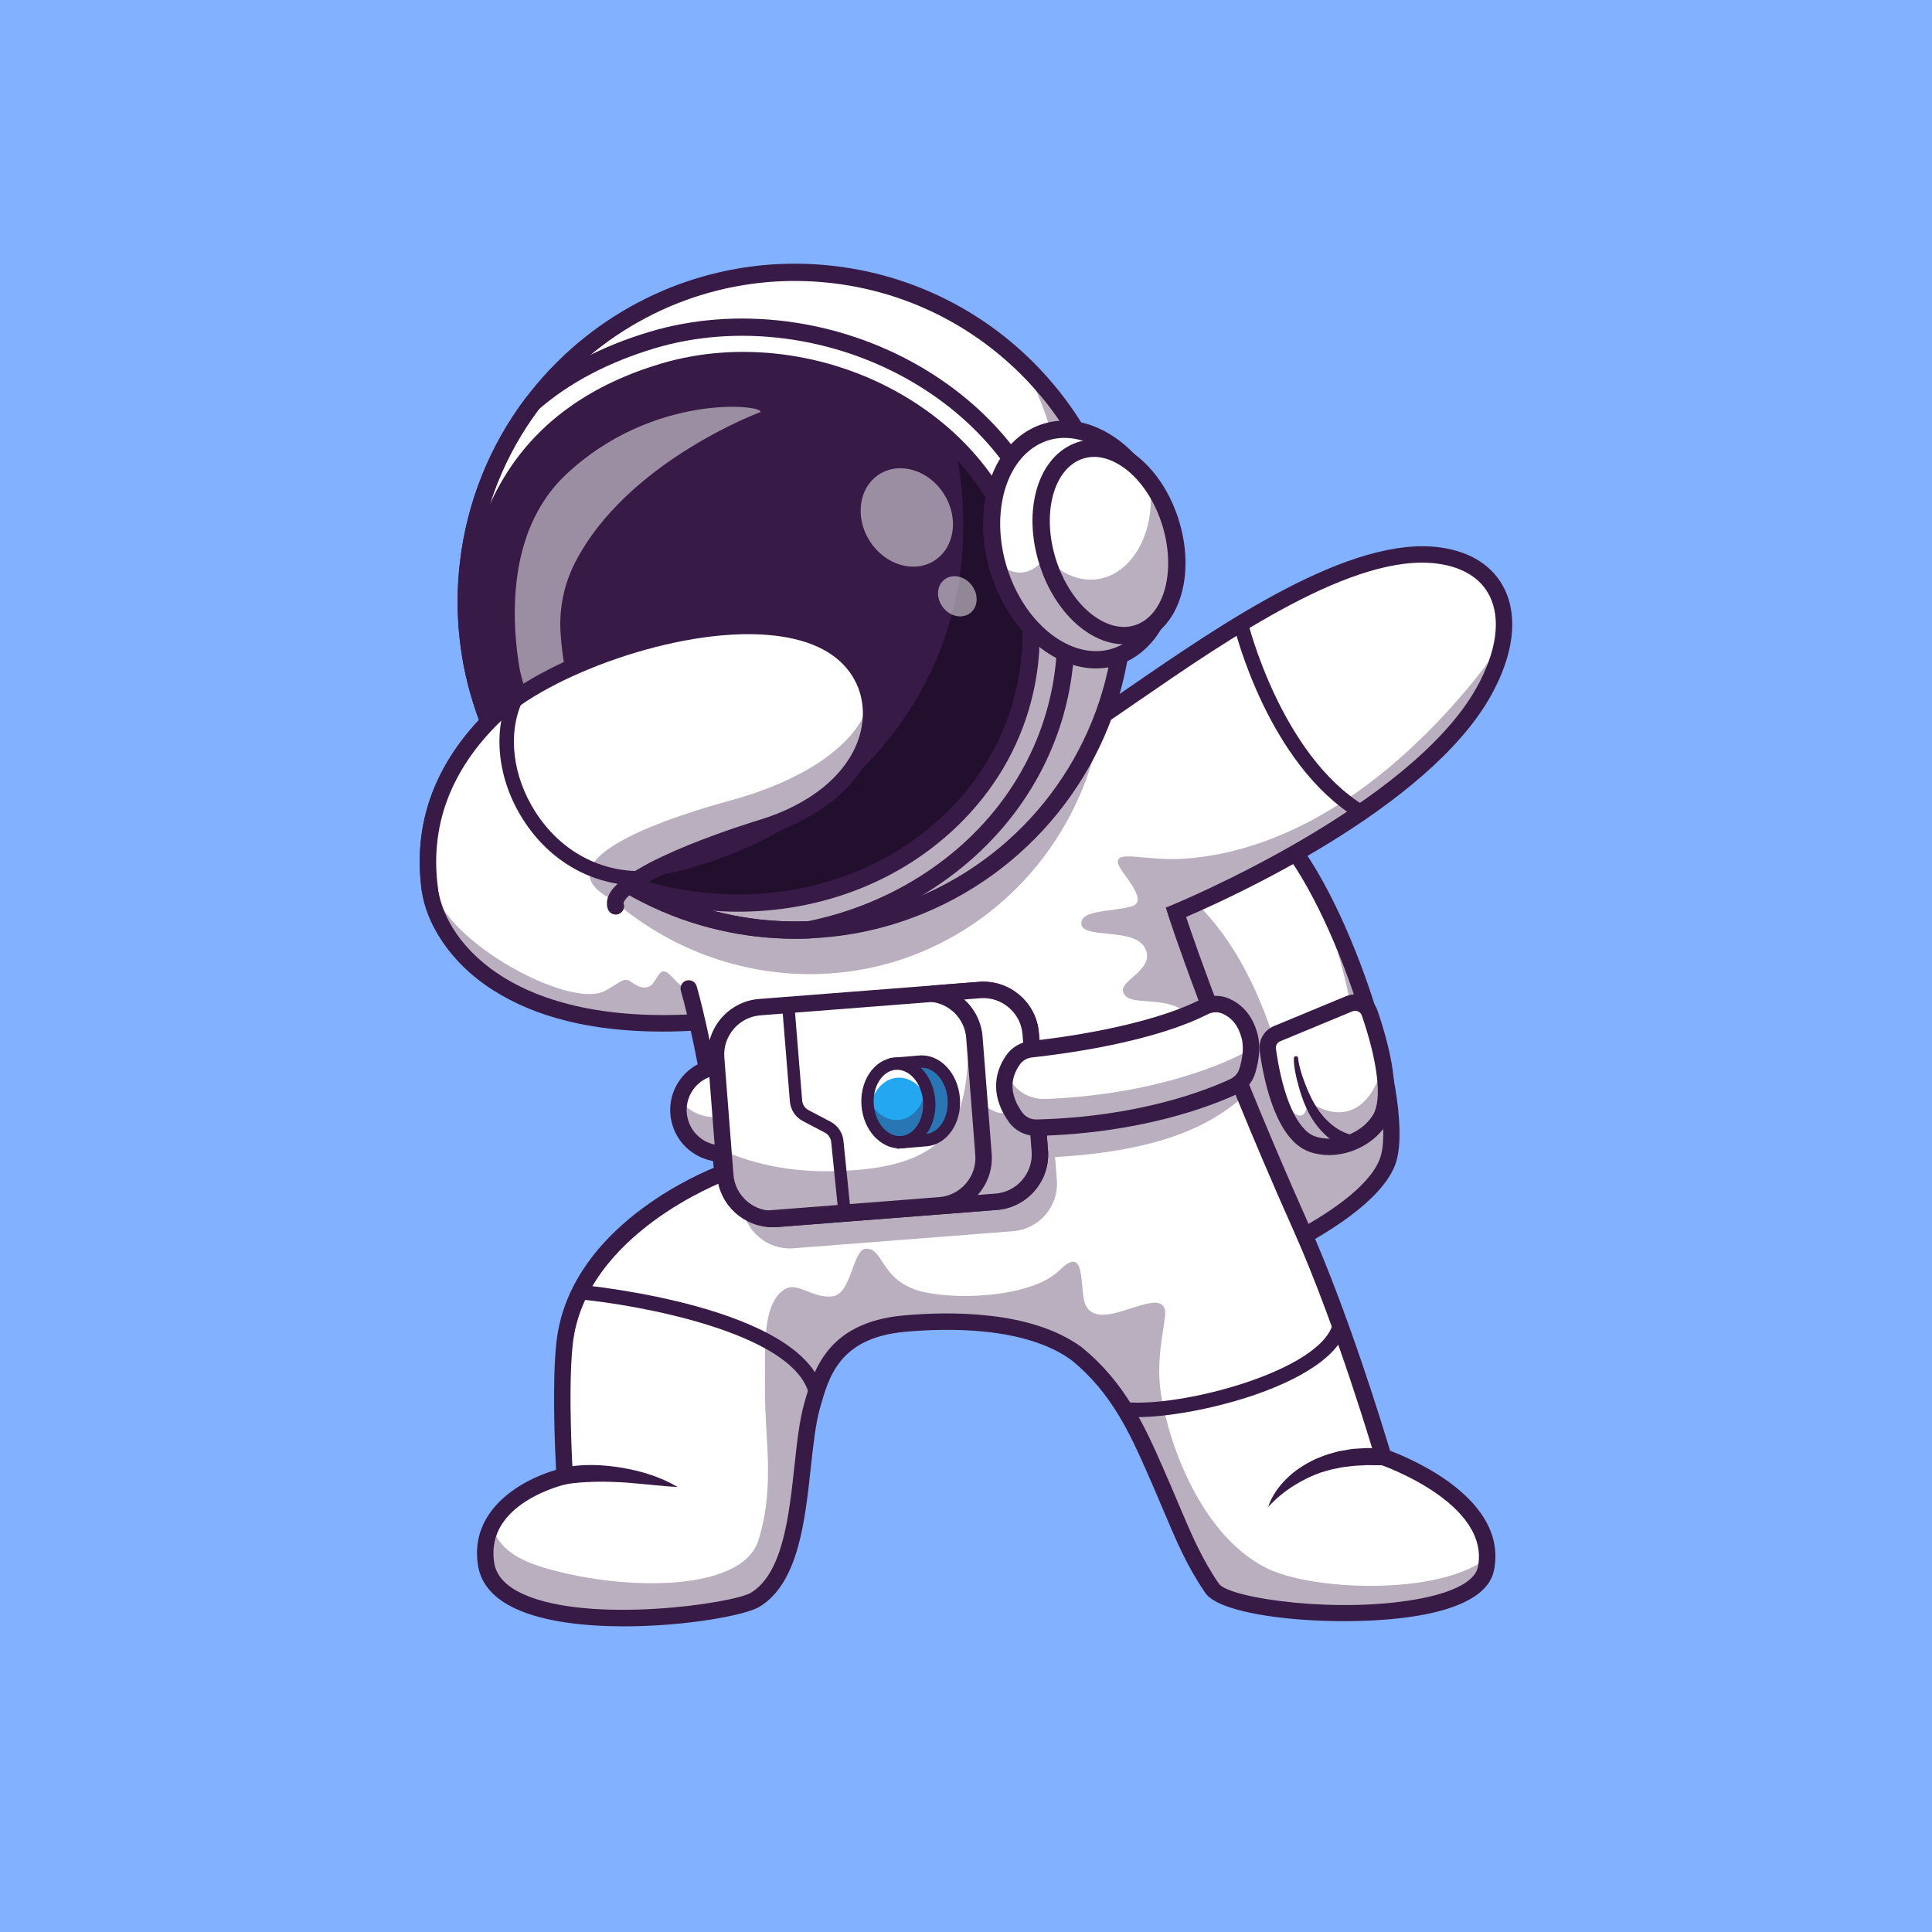 <?xml version="1.0" encoding="utf-8"?>
<!-- Generator: Adobe Illustrator 27.5.0, SVG Export Plug-In . SVG Version: 6.00 Build 0)  -->
<svg version="1.1" id="Layer_1" xmlns="http://www.w3.org/2000/svg" xmlns:xlink="http://www.w3.org/1999/xlink" x="0px" y="0px"
	 viewBox="0 0 4000 4000" style="enable-background:new 0 0 4000 4000;" xml:space="preserve">
<g>
	<g>
		<rect style="fill:#81B1FF;" width="4000" height="4000"/>
	</g>
	<g>
		<g>
			<g>
				<path style="fill:#FFFFFF;" d="M2181.634,1745.293l25.182,90.194l12.806,45.947l221.079,792.282
					c0,0,53.167-18.139,122.502-48.195c13.563-5.881,27.752-12.206,42.274-18.949c108.259-50.167,235.409-123.024,266.369-199.012
					c46.266-113.622-91.368-538.097-219.871-679.908c-58.882-65.022-231.025-40.827-349.885-14.195
					c-13.29,2.949-25.922,5.963-37.632,8.894C2215.047,1734.621,2181.634,1745.293,2181.634,1745.293z"/>
			</g>
			<g style="opacity:0.35;">
				<path style="fill:#371A45;" d="M2206.815,1835.487l12.806,45.947l175.54,629.082l45.539,163.2c0,0,1.112-0.383,3.214-1.12
					c0.592-0.221,1.306-0.469,2.061-0.728c0.592-0.221,1.266-0.46,1.939-0.7c0.52-0.162,1.031-0.364,1.551-0.525
					c0.194-0.087,0.438-0.143,0.633-0.23c0.949-0.345,2.021-0.718,3.123-1.141c0.244-0.056,0.479-0.152,0.755-0.258
					c0.908-0.336,1.857-0.681,2.888-1.045c1.387-0.488,2.807-1.027,4.307-1.583c1.062-0.414,2.215-0.806,3.358-1.238
					c1.184-0.442,2.368-0.884,3.593-1.335c1.541-0.566,3.155-1.192,4.818-1.786c3.349-1.279,6.901-2.604,10.638-4.057
					c3.317-1.229,6.779-2.576,10.394-4.001c4.166-1.637,8.536-3.32,13.05-5.122c16.688-6.638,35.719-14.454,56.181-23.325
					c3.976-1.722,8.024-3.503,12.112-5.293c2.842-1.249,5.755-2.557,8.669-3.865c7.034-3.148,14.252-6.424,21.493-9.792
					c108.3-50.177,235.409-123.024,266.329-199.003c38.127-93.559-48.428-397.905-151.985-581.649
					c66.751,168.121,108.852,358.277,80.11,428.79c-14.205,34.866-139.845-29.156-156.599-84.613
					c-43.208-143.025-126.773-317.753-293.499-382.585C2345.502,1785.829,2272.469,1821.007,2206.815,1835.487z"/>
			</g>
			<g>
				<path style="fill:#371A45;" d="M2429.141,2695.64l-268.281-961.546l15.605-4.988c3.896-1.247,96.694-30.725,202.649-48.008
					c146.646-23.931,242.688-12.112,285.479,35.11c134.08,147.964,271.633,578.367,223.005,697.781
					c-58.557,143.779-425.818,270.513-441.423,275.835L2429.141,2695.64z M2202.469,1756.658l249.69,894.915
					c72.922-26.665,357.783-137.085,403.938-250.415c19.641-48.228,2.048-172.954-44.817-317.749
					c-48.04-148.416-113.904-280.366-171.892-344.358C2572.31,1665.025,2314.891,1722.84,2202.469,1756.658z"/>
			</g>
			<g>
				<path style="fill:#FFFFFF;" d="M2793.513,2078.148l-149.409,61.936c-13.338,5.529-21.285,19.339-19.283,33.638
					c7.329,52.365,30.534,172.43,91.132,194.653c50.296,18.445,113.861-6.59,141.245-51.217
					c30.632-49.92-2.421-164.289-21.525-220.005C2829.733,2079.831,2810.429,2071.136,2793.513,2078.148z"/>
			</g>
			<g style="opacity:0.35;">
				<path style="fill:#371A45;" d="M2624.836,2173.736c7.298,52.355,30.527,172.42,91.125,194.624
					c50.308,18.457,113.854-6.576,141.256-51.219c18.815-30.712,13.563-85.798,2.284-136.603
					c1.189,26.847-3.076,50.37-12.242,67.901c-52.516,100.44-139.275,30.964-139.275,30.964s-2.933,24.771-10.505,28.613
					c-31.662,16.061-59.124-90.568-72.054-146.072C2624.496,2165.696,2624.252,2169.678,2624.836,2173.736z"/>
			</g>
			<g>
				<path style="fill:#371A45;" d="M2751.558,2391.47c-14.211,0.005-28.262-2.29-41.46-7.129
					c-66.926-24.541-92.71-141.016-102.122-208.262c-3.071-21.948,9.109-43.208,29.619-51.709l149.407-61.934l-0.005,0.005
					c12.385-5.142,26.489-4.927,38.708,0.581c12.209,5.508,21.707,15.938,26.052,28.613c26.785,78.11,51.985,182.183,19.934,234.419
					C2846.79,2366.632,2798.338,2391.47,2751.558,2391.47z M2805.687,2092.72c-1.909,0-3.823,0.376-5.657,1.138l-0.005,0.005
					l-149.409,61.934c-6.196,2.563-9.878,8.97-8.953,15.566c14.009,100.098,43.97,167.778,80.144,181.045
					c41.504,15.22,96.87-4.995,120.896-44.146c19.031-31.016,10.391-107.871-23.118-205.591c-1.333-3.887-4.126-6.958-7.861-8.643
					C2809.786,2093.155,2807.738,2092.72,2805.687,2092.72z M2793.514,2078.15h0.049H2793.514z"/>
			</g>
			<g>
				<path style="fill:#371A45;" d="M2796.875,2379.754c-3.91-0.794-6.052-1.551-8.812-2.473c-2.571-0.915-5.09-1.885-7.485-2.986
					c-4.858-2.13-9.463-4.569-13.86-7.273c-8.751-5.439-16.963-11.555-24.098-18.644c-14.572-13.885-26.002-30.265-34.678-47.566
					c-4.16-8.738-8.162-17.493-11.212-26.555c-3.475-8.973-5.892-17.876-8.533-26.937c-2.524-9.044-4.736-18.198-6.484-27.484
					c-0.841-4.656-1.627-9.32-2.173-14.059c-0.527-4.834-0.98-9.302-0.792-14.751c0.087-2.473,2.161-4.409,4.634-4.323
					c2.317,0.08,4.163,1.906,4.315,4.17l0.032,0.486c0.243,3.781,1.058,8.486,1.976,12.753c0.93,4.368,2.098,8.723,3.314,13.058
					c2.502,8.667,5.457,17.242,8.716,25.714c3.331,8.381,6.614,17.063,10.609,24.969c3.628,8.157,8.086,15.815,12.581,23.363
					c9.314,14.888,20.767,28.157,34.02,38.538c6.495,5.363,13.691,9.631,20.967,13.259c3.651,1.795,7.399,3.329,11.13,4.546
					c1.871,0.66,3.723,1.159,5.555,1.621c1.652,0.412,3.975,0.845,4.604,0.862c8.339,0.222,14.919,7.161,14.697,15.5
					s-7.162,14.918-15.5,14.696c-0.861-0.023-1.704-0.117-2.522-0.278L2796.875,2379.754z"/>
			</g>
			<g>
				<path style="fill:#371A45;" d="M2412.87,1784.096c18.058-8.818,36.133-17.059,54.44-25.106
					c18.292-8.015,36.736-15.741,55.452-22.953c18.717-7.215,37.595-14.144,57.008-20.101c19.429-5.946,39.126-11.396,60.194-14.622
					c9.291-1.423,17.976,4.956,19.399,14.247c1.422,9.291-4.956,17.976-14.247,19.399c-0.383,0.059-0.764,0.104-1.144,0.136
					l-0.17,0.013c-18.334,1.501-37.311,5.275-56.13,9.656c-18.87,4.381-37.686,9.837-56.422,15.607
					c-18.748,5.768-37.389,12.098-55.935,18.737c-18.514,6.649-37.068,13.606-55.212,20.959l-0.09,0.037
					c-4.489,1.819-9.602-0.345-11.421-4.834C2406.852,1790.98,2408.779,1786.106,2412.87,1784.096z"/>
			</g>
		</g>
		<g>
			<path style="fill:#FFFFFF;" d="M1556.325,1837.258c18.804,42.338,45.766,84.304,54.334,106.633l-44.174,77.849l-50.064,88.181
				c-25.216,2.912-49.422,5.085-72.746,6.482c-416.978,25.769-539.552-175.647-553.259-271.975
				c-27.13-190.704,81.57-311.698,131.807-360.932c7.632-7.465,16.242-14.987,25.745-22.479
				c165.838-130.655,599.893-252.936,725.393-78.818c70.709,98.022,21.911,265.913-197.785,332.194
				C1521.763,1730.598,1532.69,1784.189,1556.325,1837.258z"/>
		</g>
		<g style="opacity:0.35;">
			<path style="fill:#371A45;" d="M1585.29,1894.418c11.045,20.125,20.819,37.589,25.369,49.473l-94.238,166.031
				c-475.664,55.097-611.541-163.776-626.005-265.493c-4.536-31.784-5.259-61.623-3.148-89.463
				c0.55,5.775,10.773,81.525,12.184,87.358c26.505,109.54,278.894,246.385,351.603,209.743
				c17.882-9.012,31.489-19.798,39.759-22.613c15.071-5.13,22.726,16.402,46.121,14.935c21.411-1.343,23.585-37.441,40.087-32.833
				c13.26,3.702,29.548,35.987,48.986,34.897L1585.29,1894.418z"/>
		</g>
		<g>
			<path style="fill:#371A45;" d="M1371.414,2135.777c-143.274,0-260.635-28.584-350.081-85.449
				c-96.316-61.226-139.487-145.271-147.773-203.506c-19.99-140.527,26.021-266.855,136.758-375.471
				c104.263-102.266,381.904-207.791,583.611-190.571c90.007,7.683,155.024,38.457,193.242,91.465
				c34.468,47.803,42.703,109.268,22.595,168.633c-28.923,85.388-112.498,154.561-229.294,189.783
				c-125.342,37.803-271.44,100.674-288.909,136.328c-0.813,1.663-1.033,2.815-0.891,3.184c3.369,8.769-1.006,18.606-9.773,21.975
				c-8.765,3.376-18.603-1.003-21.975-9.773c-2.561-6.665-4.277-17.341,2.095-30.349c34.407-70.237,298.411-150.544,309.634-153.928
				c106.135-32.009,181.548-93.291,206.897-168.13c16.538-48.821,9.988-99.058-17.966-137.83
				c-32.158-44.599-88.867-70.664-168.55-77.468c-189.722-16.213-459.827,85.75-556.897,180.964
				c-102.59,100.625-145.286,217.17-126.899,346.399c15.554,109.333,162.488,302.505,607.241,250.986
				c9.282-1.108,17.769,5.605,18.85,14.937c1.079,9.331-5.608,17.773-14.939,18.853
				C1466.736,2132.789,1417.72,2135.777,1371.414,2135.777z"/>
		</g>
		<g>
			<path style="fill:#FFFFFF;" d="M3109.984,1332.201c-5.812,30.741-18.177,64.084-37.536,98.973
				c-141.482,255.15-637.875,457.666-637.875,457.666s28.179,88.424,89.189,245.69c1.413,3.679,2.869,7.358,4.326,11.121
				c18.846,48.291,40.673,102.789,65.598,162.941c29.197,70.423,62.673,148.652,100.669,233.748
				c91.238,204.585,169.758,474.366,169.758,474.366s217.959,74.064,214.864,208.731c-0.152,7.188-0.94,14.555-2.449,22.061
				c-25.62,129.461-525.037,102.363-566.903,41.049c-50.16-73.398-70.372-136.934-119.845-248.569
				c-36.643-82.648-75.408-168.03-160.716-237.227c-96.473-70.909-255.089-71.705-357.6-62.248
				c-147.397,13.628-171.736,104.716-190.269,170.719c-30.918,109.849-12.379,336.138-117.25,400.695
				c-57.325,35.303-529.764,89.928-557.252-72.238c-5.573-32.959,0.283-60.554,12.543-83.435
				c40.298-75.328,149.861-100.109,149.861-100.109s-10.954-177.54-0.145-275.196c26.658-241.349,326.81-351.981,326.81-351.981
				s-1.056-23.372-12.384-98.982c-14.005-93.432-28.726-165.508-39.703-213.571c-10.52-45.858-17.667-69.95-17.667-69.95
				l-27.736-81.245l-15.666-45.912l173.719-82.038l657.242-310.393c21.368-13.274,45.084-28.963,70.647-46.294
				c194.521-131.957,496.548-358.444,695.865-330.25C3081.654,1164.689,3128.253,1235.842,3109.984,1332.201z"/>
		</g>
		<g style="opacity:0.35;">
			<path style="fill:#371A45;" d="M3109.984,1332.201c-5.812,30.741-18.177,64.084-37.536,98.973
				c-141.482,255.15-637.875,457.666-637.875,457.666s28.179,88.424,89.189,245.69l-31.768,14.57
				c-36.656-113.306-158.832-51.649-166.927-97.456c-4.072-23.116,68.104-45.705,45.328-89.304
				c-22.734-43.6-133.496-16.378-131.617-51.57c1.486-26.98,61.458-22.819,102.76-33.741c41.302-10.922-22.216-69.843-26.615-89.084
				c-6.935-30.091,59.641-4.168,139.494-10.241C2782.072,1752.869,3024.008,1454.402,3109.984,1332.201z"/>
		</g>
		<g style="opacity:0.35;">
			<path style="fill:#371A45;" d="M3078.977,3225.436c-0.152,7.188-0.94,14.555-2.449,22.061
				c-25.62,129.461-525.037,102.363-566.903,41.049c-50.16-73.398-70.372-136.934-119.845-248.569
				c-36.643-82.648-75.408-168.03-160.716-237.227c-96.473-70.909-255.089-71.705-357.6-62.248
				c-147.397,13.628-171.736,104.716-190.269,170.719c-30.918,109.849-12.379,336.138-117.25,400.695
				c-57.325,35.303-529.764,89.928-557.252-72.238c-5.573-32.959,0.283-60.554,12.543-83.435
				c5.246,30.88,29.202,64.81,98.401,86.784c155.525,49.357,417.459,58.543,452.712-54.429
				c35.253-112.93,12.189-216.679,13.495-313.106c1.039-76.631-8.271-176.168,41.295-206.448
				c26.035-15.905,57.901,19.977,98.394,14.934c40.45-5.084,41.005-97.279,69.56-98.58c35.226-1.651,29.824,60.394,103.517,85.15
				c66.53,22.35,237.153,18.735,297.662-41.129c57.773-57.157,38.734,44.477,53.994,73.896
				c29.385,56.729,146.119-37.592,162.765,5.5c7.639,19.833-20.955,92.911-7.146,178.479
				c17.261,107.035,83.826,290.031,216.191,358.216C2714.103,3293.96,2979.628,3304.499,3078.977,3225.436z"/>
		</g>
		<g>
			<path style="fill:#371A45;" d="M1291.873,3367.178c-82.007,0.005-164.671-9.458-222.532-35.679
				c-46.25-20.962-72.974-50.908-79.429-88.999c-19.731-116.45,89.981-178.887,161.409-199.346
				c-2.354-44.243-8.469-181.06,0.71-264.097c24.724-223.628,267.437-337.1,325.72-361.245c-1.35-13.589-4.414-40-11.213-85.327
				c-26.86-179.102-56.558-280.181-56.855-281.182c-2.671-9.004,2.458-18.472,11.462-21.143c9.006-2.69,18.469,2.456,21.143,11.455
				c1.238,4.16,30.632,104.082,57.888,285.82c11.343,75.625,12.524,99.775,12.568,100.767l0.559,12.412l-11.66,4.312
				c-2.903,1.069-290.608,109.961-315.803,337.871c-10.51,95.054,0.115,270.532,0.225,272.295l0.889,14.438l-14.111,3.193
				c-6.951,1.587-170.357,40.386-149.395,164.092c4.451,26.26,24.614,47.695,59.934,63.701
				c138.062,62.563,435.393,19.253,471.643-3.071c65.73-40.469,78.538-158.501,89.836-262.642
				c5.205-47.959,10.12-93.257,19.944-128.203l0.476-1.689c18.657-66.396,46.853-166.738,204.626-181.333
				c92.949-8.594,264.521-11.519,369.238,65.483l0.637,0.493c89.902,72.91,130.088,163.55,165.542,243.521
				c12.834,28.945,23.867,55.059,33.604,78.091c28.152,66.611,48.491,114.736,84.724,167.788
				c20.747,30.366,254.485,64.038,423.091,29.541c67.468-13.813,107.639-36.641,113.113-64.287
				c26.182-132.261-198.948-210.635-201.223-211.411l-8.372-2.852l-2.478-8.496c-0.784-2.686-79.255-271.03-168.977-472.168
				c-178.896-401.05-259.629-652.786-260.425-655.283l-4.766-14.968l14.546-5.938c4.91-2.002,492.473-203.215,629.402-450.181
				c40.999-73.948,50.41-141.113,26.499-189.126c-18.081-36.306-54.856-59.343-106.353-66.626
				c-172.788-24.411-432.598,154.541-622.317,285.217c-48.762,33.589-94.822,65.313-132.834,88.931
				c-7.976,4.963-18.459,2.505-23.42-5.471c-4.956-7.976-2.507-18.462,5.471-23.42c37.329-23.193,83.066-54.697,131.489-88.049
				c194.329-133.853,460.491-317.185,646.372-290.884c63.083,8.918,108.743,38.359,132.039,85.139
				c29.053,58.34,19.392,136.748-27.2,220.784c-130.667,235.672-546.511,422.673-631.653,459.038
				c19.797,59.192,100.61,292.634,254.214,636.98c81.726,183.213,154.045,421.035,168.108,468.203
				c44.673,16.792,244.263,100.591,215.242,247.188c-8.545,43.169-55.532,73.784-139.656,91.001
				c-148.318,30.371-419.817,12.222-457.998-43.682c-38.154-55.859-59.048-105.298-87.969-173.726
				c-9.68-22.905-20.654-48.872-33.367-77.544c-33.857-76.367-72.231-162.915-155.557-230.635
				c-95.698-70.098-257.578-66.924-345.635-58.784c-134.487,12.441-156.958,92.412-175.015,156.665l-0.476,1.699
				c-9.058,32.222-13.826,76.152-18.872,122.666c-12.144,111.899-25.903,238.73-105.82,287.935
				C1543.209,3344.669,1418.34,3367.178,1291.873,3367.178z"/>
		</g>
		<g>
			<g style="opacity:0.35;">
				<path style="fill:#371A45;" d="M2284.213,1465.571c-27.615,233.964-176.315,421.31-374.678,504.592
					c-10.948,4.579-22.07,8.862-33.323,12.85c-30.886,10.816-62.827,19.224-95.573,24.879c-27.103,4.724-54.828,7.629-82.922,8.541
					c-32.598,1.145-65.7-0.338-99.184-4.665c-10.779-1.462-21.475-3.095-32.048-5.028c-0.298-0.038-0.555-0.119-0.853-0.157
					c-22.255-4.105-44.058-9.364-65.41-15.734c-35.487-10.591-69.529-24.265-101.951-40.64
					c-63.389-32.006-120.505-74.435-169.487-124.888c-98.094-101.034-163.477-233.999-180.817-379.302
					c165.838-130.655,599.893-252.936,725.393-78.818c70.709,98.022,21.911,265.913-197.785,332.194
					c-53.813,16.204-42.885,69.795-19.251,122.864l657.242-310.393C2234.935,1498.591,2258.65,1482.902,2284.213,1465.571z"/>
			</g>
			<g>
				<path style="fill:#FFFFFF;" d="M1164.072,1725.504c80.293,80.667,181.067,141.613,295.334,174.03
					c23.305,6.599,47.096,12.038,71.396,16.194c11.817,2.058,23.824,3.761,35.948,5.251c36.555,4.296,72.749,5.6,108.398,4.091
					c30.729-1.226,61.055-4.596,90.753-9.861c35.869-6.341,70.87-15.58,104.74-27.399c12.338-4.352,24.523-9.018,36.554-13.993
					c220.028-91.558,385.483-296.034,415.245-549.562c43.919-373.461-223.263-711.771-596.669-755.706
					c-71.923-8.41-142.626-5.392-210.084,7.856c-7.899,1.473-15.787,3.182-23.625,5.054c-21.001,4.864-41.653,10.697-61.901,17.479
					c-46.825,15.701-91.547,36.432-133.407,61.546c-41.876,25.061-80.981,54.593-116.503,87.936
					c-11.301,10.595-22.252,21.562-32.837,32.956c-15.851,17.081-30.876,34.928-44.972,53.69
					c-70.427,93.189-117.76,205.79-132.362,330.207C944.806,1380.102,1022.491,1583.258,1164.072,1725.504z"/>
				<path style="fill:#371A45;" d="M1646.759,1927.469c-26.702,0-53.577-1.572-80.22-4.702c-13.333-1.641-25.12-3.362-36.045-5.266
					c-23.879-4.084-47.964-9.548-71.58-16.235c-111.614-31.665-214.009-92.004-296.116-174.492
					c-148.103-148.799-218.996-353.533-194.504-561.709c14.133-120.415,60.024-234.902,132.712-331.082
					c13.728-18.274,28.901-36.384,45.09-53.828c10.403-11.201,21.479-22.317,32.925-33.047
					c35.61-33.428,74.91-63.093,116.809-88.167c42.263-25.359,87.268-46.121,133.76-61.709c20.22-6.772,41.101-12.668,62.066-17.527
					c8.352-1.995,16.108-3.655,23.701-5.068c68.831-13.518,139.695-16.169,210.623-7.876
					c373.835,43.987,642.207,383.889,598.247,757.703c-28.757,244.98-188.291,456.118-416.34,551.013
					c-12.021,4.973-24.35,9.692-36.648,14.031c-34.331,11.98-69.663,21.223-105.024,27.473c-30.205,5.356-60.82,8.682-90.996,9.888
					C1665.767,1927.269,1656.273,1927.469,1646.759,1927.469z M1165.347,1724.234c81.675,82.053,183.528,142.073,294.548,173.569
					c23.494,6.653,47.451,12.087,71.208,16.152c10.874,1.892,22.603,3.606,35.864,5.239c35.938,4.221,72.312,5.596,108.103,4.08
					c30.017-1.201,60.469-4.509,90.515-9.839c35.173-6.216,70.318-15.41,104.461-27.324c12.234-4.314,24.502-9.011,36.46-13.957
					c226.848-94.395,385.54-304.419,414.146-548.11c43.728-371.843-223.23-709.956-595.093-753.708
					c-70.545-8.25-141.04-5.613-209.526,7.834c-7.549,1.406-15.249,3.054-23.555,5.039c-20.864,4.834-41.633,10.698-61.746,17.437
					c-46.245,15.505-91.011,36.157-133.054,61.382c-41.68,24.944-80.772,54.451-116.196,87.705
					c-11.384,10.674-22.402,21.731-32.749,32.871c-16.104,17.351-31.196,35.366-44.854,53.545
					c-72.307,95.674-117.954,209.556-132.012,329.336C947.503,1372.564,1018.026,1576.219,1165.347,1724.234L1165.347,1724.234z"/>
			</g>
			<g style="opacity:0.35;">
				<path style="fill:#371A45;" d="M2322.431,1324.24c-29.733,253.545-195.216,458.044-415.255,549.566
					c-12.026,4.993-24.202,9.657-36.526,13.991c-33.874,11.838-68.876,21.049-104.734,27.415
					c-29.707,5.243-60.041,8.635-90.747,9.863c-35.667,1.525-71.847,0.213-108.427-4.076c-12.109-1.534-24.108-3.211-35.94-5.244
					c-24.307-4.17-48.089-9.652-71.398-16.233c-114.266-32.418-215.049-93.331-295.347-174.032
					c-44.116-44.306-82.052-94.566-112.581-149.233c78.377,75.238,175.11,132.093,284.122,163.027
					c23.303,6.642,47.091,12.062,71.399,16.232c11.798,2.06,23.797,3.737,35.94,5.244c36.581,4.289,72.76,5.6,108.393,4.105
					c30.74-1.256,61.039-4.622,90.746-9.865c35.857-6.367,70.894-15.605,104.734-27.414c12.358-4.363,24.534-9.027,36.56-14.02
					c220.039-91.522,385.488-295.994,415.255-549.566c17.406-147.918-14.047-290.295-81.513-411.044
					C2265.887,895.614,2348.371,1103.809,2322.431,1324.24z"/>
			</g>
			<g>
				<path style="fill:#371A45;" d="M1646.761,1939.527c-27.166,0-54.517-1.602-81.629-4.785
					c-13.599-1.675-25.581-3.425-36.709-5.364c-24.263-4.15-48.767-9.709-72.793-16.511
					c-113.604-32.229-217.817-93.638-301.379-177.588l0,0c-150.713-151.421-222.857-359.771-197.932-571.624
					c14.382-122.539,61.089-239.053,135.068-336.943c13.957-18.577,29.399-37.012,45.872-54.761
					c10.596-11.406,21.87-22.722,33.518-33.64c36.23-34.011,76.223-64.199,118.86-89.717
					c43.001-25.798,88.801-46.929,136.121-62.793c20.586-6.897,41.841-12.898,63.176-17.842c8.472-2.024,16.421-3.726,24.214-5.176
					c69.951-13.738,142.073-16.438,214.231-7.998c380.447,44.763,653.56,390.671,608.823,771.086
					c-29.265,249.304-191.611,464.167-423.684,560.737c-12.241,5.063-24.771,9.858-37.268,14.268
					c-34.978,12.207-70.943,21.614-106.936,27.976c-30.732,5.449-61.895,8.836-92.612,10.064
					C1666.092,1939.324,1656.436,1939.527,1646.761,1939.527z M1173.892,1715.728c80.22,80.593,180.256,139.541,289.294,170.476
					c23.076,6.533,46.614,11.873,69.951,15.867c10.708,1.865,22.244,3.55,35.303,5.156c35.239,4.138,70.977,5.491,106.121,4.001
					c29.502-1.179,59.409-4.431,88.921-9.663c34.544-6.106,69.058-15.137,102.593-26.838c11.995-4.231,24.063-8.85,35.825-13.716
					c222.8-92.71,378.679-299.009,406.777-538.374c42.952-365.242-219.265-697.351-584.526-740.327
					c-69.302-8.108-138.542-5.52-205.794,7.69c-7.463,1.392-14.968,2.998-23.076,4.934c-20.574,4.768-40.969,10.527-60.718,17.143
					c-45.417,15.227-89.385,35.51-130.681,60.288c-40.952,24.507-79.351,53.491-114.148,86.157
					c-11.189,10.488-22.009,21.348-32.168,32.283c-15.818,17.046-30.64,34.739-44.048,52.583
					c-71.035,93.994-115.867,205.847-129.675,323.501c-23.933,203.406,45.339,403.447,190.051,548.838H1173.892z"/>
			</g>
			<g>
				<path style="fill:#371A45;" d="M1646.763,1943.546c-27.322,0-54.829-1.609-82.1-4.812c-13.689-1.685-25.735-3.445-36.929-5.396
					c-24.392-4.172-49.038-9.763-73.201-16.604c-114.265-32.419-219.084-94.182-303.13-178.621l0,0
					c-151.587-152.295-224.146-361.848-199.077-574.927c14.465-123.247,61.443-240.439,135.854-338.896
					c14.033-18.682,29.566-37.224,46.13-55.073c10.659-11.475,22.002-22.856,33.716-33.838
					c36.438-34.206,76.663-64.568,119.546-90.232c43.245-25.947,89.312-47.197,136.904-63.157
					c20.708-6.936,42.087-12.974,63.547-17.947c8.513-2.034,16.526-3.748,24.385-5.212c70.315-13.809,142.859-16.528,215.434-8.037
					c382.651,45.022,657.344,392.932,612.349,775.547c-29.436,250.747-192.72,466.851-426.13,563.98
					c-12.315,5.093-24.912,9.915-37.476,14.348c-35.195,12.28-71.367,21.741-107.576,28.142
					c-30.908,5.481-62.253,8.887-93.152,10.122C1666.202,1943.34,1656.49,1943.546,1646.763,1943.546z M1176.741,1712.894
					c79.734,80.105,179.165,138.696,287.542,169.443c22.939,6.497,46.335,11.802,69.534,15.771
					c10.654,1.855,22.122,3.53,35.115,5.129c35.005,4.114,70.527,5.452,105.459,3.975c29.333-1.172,59.058-4.404,88.391-9.604
					c34.333-6.069,68.638-15.044,101.97-26.675c11.914-4.202,23.913-8.797,35.613-13.635
					c221.453-92.151,376.394-297.205,404.321-535.129c42.695-363.042-217.944-693.149-581.006-735.867
					c-68.879-8.057-137.703-5.483-204.548,7.642c-7.434,1.387-14.875,2.979-22.917,4.9c-20.474,4.744-40.747,10.469-60.374,17.043
					c-45.142,15.137-88.843,35.298-129.89,59.924c-40.708,24.363-78.877,53.174-113.464,85.642
					c-11.125,10.427-21.88,21.221-31.973,32.09c-15.725,16.941-30.457,34.526-43.779,52.261
					c-70.613,93.433-115.176,204.609-128.899,321.553C964.046,1369.539,1032.901,1568.377,1176.741,1712.894L1176.741,1712.894z"/>
			</g>
			<g>
				<path style="fill:#371A45;" d="M1301.992,1832.36c461.412,154.564,925.681-189.477,817.105-659.05
					c-73.868-319.47-443.696-493.797-745.985-403.202c-220.01,65.936-405.959,226.554-396.972,595.992
					c0,0,29.234,162.93,102.993,255.398s161.1,169.951,161.1,169.951L1301.992,1832.36z"/>
			</g>
			<g>
				<path style="fill:#220F2D;" d="M2119.08,1173.319c108.584,469.558-355.698,813.596-817.086,659.059l-12.512-8.306
					c443.133-48.963,788.331-424.682,687.384-901.492C2045.327,989.96,2096.269,1074.735,2119.08,1173.319z"/>
			</g>
			<g>
				<path style="fill:#371A45;" d="M1646.761,1943.546c-27.332,0-54.834-1.609-82.097-4.812
					c-13.689-1.685-25.735-3.445-36.929-5.396c-24.392-4.172-49.038-9.763-73.201-16.604
					c-114.265-32.419-219.084-94.182-303.13-178.621l0,0c-151.585-152.295-224.146-361.848-199.075-574.929
					c14.463-123.245,61.44-240.435,135.852-338.894l1.118-1.482l1.401-1.221c67.864-59.114,153.518-104.446,254.585-134.734
					c180.032-53.962,389.238-27.087,559.631,71.89c156.594,90.957,263.638,231.035,301.411,394.429
					c41.038,177.571,13.647,347.712-79.211,492.031c-97.068,150.864-260.51,259.258-448.416,297.385l-2.798,0.342
					C1666.226,1943.34,1656.502,1943.546,1646.761,1943.546z M1176.741,1712.894c79.734,80.105,179.165,138.696,287.542,169.443
					c22.939,6.497,46.335,11.802,69.534,15.771c10.654,1.855,22.122,3.53,35.115,5.129c34.531,4.058,69.556,5.408,104.048,4.033
					c177.93-36.47,332.429-138.979,424.075-281.411c87.515-136.018,113.257-296.687,74.441-464.636
					c-35.522-153.667-136.572-285.625-284.531-371.567c-162.007-94.104-360.664-119.732-531.414-68.56
					c-95.461,28.611-176.184,71.074-239.966,126.233c-69.932,93.084-114.097,203.706-127.749,320.027
					C964.046,1369.539,1032.901,1568.377,1176.741,1712.894L1176.741,1712.894z"/>
			</g>
			<g>
				<path style="fill:#371A45;" d="M1528.56,1887.552c-77.021,0-155.513-12.539-232.246-38.245l-2.232-0.747l-65.713-43.738
					c-3.613-3.206-89.341-79.57-163.213-172.178c-75.708-94.914-105.386-256.555-106.614-263.389l-0.273-2.722
					c-7.864-323.289,129.983-529.717,409.71-613.547c160.681-48.157,347.385-24.187,499.438,64.128
					c139.792,81.194,235.359,206.262,269.094,352.17c48.711,210.662-12.378,412.344-167.598,553.333
					C1850.059,1830.577,1692.689,1887.552,1528.56,1887.552z M1309.891,1816.148c227.351,75.337,470.462,29.448,634.985-119.993
					c145.361-132.034,202.515-321.135,156.807-518.818c-31.489-136.177-121.062-253.127-252.222-329.307
					c-143.667-83.445-319.827-106.172-471.218-60.801c-261.965,78.511-391.245,272.647-384.268,577
					c2.935,15.337,32.483,162.566,99.131,246.121c67.913,85.142,148.633,158.425,158.081,166.917L1309.891,1816.148z"/>
			</g>
			<g>
				<path style="fill:#FFFFFF;" d="M2403.536,1263.38c-16.682,42.964-45.432,76.491-84.129,92.597
					c-90.411,37.626-200.8-34.227-246.579-160.455c-3.769-10.405-7.002-20.86-9.653-31.281
					c-29.817-116.266,7.517-230.987,90.464-265.513c90.412-37.626,200.844,34.182,246.624,160.455
					C2426.456,1131.434,2425.821,1205.856,2403.536,1263.38z"/>
			</g>
			<g style="opacity:0.35;">
				<path style="fill:#371A45;" d="M2403.536,1263.38c-16.682,42.964-45.432,76.491-84.129,92.597
					c-90.411,37.626-200.8-34.227-246.579-160.455c-3.769-10.405-7.002-20.86-9.653-31.281
					c21.496,18.687,66.191,43.971,107.439-18.83l104-3.049C2274.614,1142.362,2354.688,1188.28,2403.536,1263.38z"/>
			</g>
			<g>
				<path style="fill:#371A45;" d="M2269.078,1383.917c-22.71,0-45.977-5.088-69.075-15.247
					c-63.062-27.727-115.544-88.623-143.989-167.075c-48.916-134.905-8.206-278.174,90.75-319.368
					c39.536-16.455,83.208-15.149,126.294,3.801c63.062,27.725,115.544,88.623,143.989,167.075l0,0
					c48.916,134.902,8.208,278.171-90.75,319.368C2307.957,1380.106,2288.726,1383.917,2269.078,1383.917z M2203.97,906.593
					c-15.02,0-29.624,2.876-43.467,8.638c-81.587,33.965-113.384,156.96-70.881,274.177
					c24.763,68.294,71.406,123.074,124.768,146.538c33.928,14.91,67.871,16.128,98.167,3.523
					c81.587-33.967,113.384-156.963,70.881-274.177l0,0c-24.763-68.293-71.404-123.074-124.768-146.538
					C2240.247,910.655,2221.817,906.593,2203.97,906.593z"/>
			</g>
			<g>
				
					<ellipse transform="matrix(0.966 -0.258 0.258 0.966 -213.11 631.366)" style="fill:#FFFFFF;" cx="2297.059" cy="1126.993" rx="144.158" ry="193.242"/>
				<path style="fill:#371A45;" d="M2319.168,1319.259c-5.356,0-10.786-0.371-16.282-1.123
					c-82.368-11.235-152.129-106.004-155.508-211.248c-1.892-58.936,17.156-110.889,52.261-142.537
					c25.845-23.294,57.524-33.157,91.594-28.501c82.368,11.238,152.129,106.003,155.508,211.248
					c1.892,58.936-17.156,110.889-52.261,142.537C2372.806,1309.173,2347.027,1319.259,2319.168,1319.259z M2274.989,938.468
					c-26.943,0-51.875,9.756-72.847,28.66c-34.285,30.911-52.886,81.807-51.028,139.639
					c3.323,103.506,71.636,196.665,152.275,207.669c32.969,4.477,63.589-5.042,88.589-27.576
					c34.285-30.911,52.886-81.807,51.028-139.639c-3.323-103.506-71.636-196.665-152.275-207.668
					C2285.418,938.829,2280.164,938.468,2274.989,938.468z"/>
			</g>
			<g style="opacity:0.35;">
				<path style="fill:#371A45;" d="M2196.94,1250.364c-20.495-30.338-32.742-66.406-36.849-102.956
					c52.557,65.242,131.341,71.066,181.714,10.789c32.566-38.936,45.741-96.549,39.355-153.104c3.342,4.093,6.556,8.506,9.674,13.1
					c52.152,77.279,51.031,191.902-2.525,256.014C2334.752,1338.318,2249.073,1327.596,2196.94,1250.364z"/>
			</g>
			<g>
				<path style="fill:#371A45;" d="M2326.99,1333.851c-16.885,0-34.248-3.792-51.555-11.36
					c-50.918-22.266-95.571-75.354-119.446-142.009c-40.679-113.569-11.599-228.472,66.201-261.584
					c29.338-12.485,62.002-11.577,94.473,2.622c50.918,22.266,95.569,75.354,119.443,142.007
					c40.676,113.569,11.599,228.469-66.201,261.584C2356.209,1330.941,2341.783,1333.851,2326.99,1333.851z M2265.103,945.968
					c-10.068,0-19.783,1.938-28.914,5.825c-59.395,25.278-80.273,122.461-46.543,216.633
					c20.618,57.563,58.042,102.913,100.112,121.311c23.228,10.151,46.096,11.011,66.147,2.478
					c59.395-25.281,80.273-122.461,46.543-216.633c-20.618-57.563-58.042-102.91-100.112-121.309
					C2289.691,948.743,2277.144,945.968,2265.103,945.968z"/>
			</g>
			<g style="opacity:0.5;">
				<path style="fill:#FFFFFF;" d="M1574.516,853.068c0,0-277.354,102.781-384.099,312.174c-0.112,0.22-0.224,0.44-0.336,0.66
					c-22.428,44.09-32.514,93.462-29.578,142.841c3.882,65.302,16.123,109.735,28.408,148.435
					c37.417,117.681,76.964,165.825,76.964,165.825c-86.705-40.899-146.865-99.496-179.003-197.208
					c-3.143-9.641-6.027-19.698-8.662-30.115c-0.616-2.398-1.172-4.788-1.696-7.206c-0.058-0.006-0.051-0.065-0.012-0.15
					c-3.853-21.474-7.852-49.883-9.685-82.305c-5.587-97.783,8.253-232.042,104.262-322.829
					C1350.6,813.434,1580.302,837.697,1574.516,853.068z"/>
			</g>
			<g style="opacity:0.5;">
				
					<ellipse transform="matrix(0.842 -0.539 0.539 0.842 -281.501 1181.235)" style="fill:#FFFFFF;" cx="1878.03" cy="1071.714" rx="91.008" ry="106.051"/>
			</g>
			<g style="opacity:0.5;">
				
					<ellipse transform="matrix(0.794 -0.608 0.608 0.794 -341.84 1459.752)" style="fill:#FFFFFF;" cx="1981.884" cy="1234.012" rx="37.58" ry="43.792"/>
			</g>
		</g>
		<g>
			<circle style="fill:#FFFFFF;" cx="1494.74" cy="2298.278" r="90.125"/>
		</g>
		<g style="opacity:0.35;">
			<path style="fill:#371A45;" d="M1406.505,2316.552c10.101,48.738,57.78,80.107,106.518,70.006
				c48.738-10.101,80.093-57.85,69.991-106.588c-2.791-13.465-8.466-25.673-16.305-35.97c-7.989,32.74-34.136,59.735-69.34,67.031
				c-35.204,7.296-69.926-7.083-90.199-33.966C1404.071,2289.629,1403.714,2303.087,1406.505,2316.552z"/>
		</g>
		<g>
			<path style="fill:#371A45;" d="M1494.718,2405.421c-49.709,0-94.404-34.858-104.88-85.4l0,0
				c-5.806-28.022-0.354-56.626,15.352-80.547c15.708-23.921,39.79-40.293,67.81-46.099c57.83-11.963,114.651,25.313,126.643,83.159
				c11.99,57.842-25.315,114.658-83.159,126.646C1509.185,2404.693,1501.895,2405.421,1494.718,2405.421z M1423.143,2313.116
				c8.181,39.478,46.97,64.941,86.438,56.758c39.478-8.179,64.939-46.958,56.755-86.436c-8.183-39.478-46.941-64.922-86.435-56.758
				c-19.126,3.965-35.559,15.137-46.279,31.465C1422.901,2274.469,1419.18,2293.99,1423.143,2313.116L1423.143,2313.116z"/>
		</g>
		<g>
			<g>
				<path style="fill:#FFFFFF;" d="M1607.196,2523.539l455.258-35.427c53.885-4.176,94.583-51.709,90.397-105.661l-18.865-242.263
					c-3.674-47.232-40.586-84.269-85.92-89.933c-6.422-0.846-13.022-0.975-19.742-0.464l-455.19,35.417
					c-53.953,4.185-94.651,51.718-90.397,105.661l14.896,191.884l3.902,50.388
					C1505.719,2487.093,1553.311,2527.715,1607.196,2523.539z"/>
			</g>
			<g>
				<path style="fill:#FFFFFF;" d="M2508.405,2076.39c0,0,60.418-1.217,78.648,68.503c11.623,44.451-13.404,95.082-13.404,95.082
					s-166.463,93.692-451.867,95.117c0,0-90.498-79.631-7.129-160.706C2114.653,2174.387,2374.787,2152.507,2508.405,2076.39z"/>
			</g>
			<g>
				<path style="fill:#FFFFFF;" d="M1607.196,2523.539l455.258-35.427c53.885-4.176,94.583-51.709,90.397-105.661l-18.865-242.263
					c-3.674-47.232-40.586-84.269-85.92-89.933c-6.422-0.846-13.022-0.975-19.742-0.464l-455.19,35.417
					c-53.953,4.185-94.651,51.718-90.397,105.661l14.896,191.884l3.902,50.388
					C1505.719,2487.093,1553.311,2527.715,1607.196,2523.539z"/>
			</g>
			<g>
				<path style="fill:#FFFFFF;" d="M2508.405,2076.39c0,0,60.418-1.217,78.648,68.503c11.623,44.451-13.404,95.082-13.404,95.082
					s-166.463,93.692-451.867,95.117c0,0-90.498-79.631-7.129-160.706C2114.653,2174.387,2374.787,2152.507,2508.405,2076.39z"/>
			</g>
			<g style="opacity:0.35;">
				<path style="fill:#371A45;" d="M2188.129,2443.349c4.172,53.943-36.523,101.467-90.422,105.681l-455.237,35.415
					c-53.9,4.172-101.466-36.437-105.681-90.421l-3.866-50.375l-14.901-191.898c-4.257-53.941,36.438-101.466,90.38-105.638
					l455.195-35.415c6.711-0.521,13.303-0.402,19.736,0.441c45.324,5.688,82.251,42.707,85.902,89.939l2.498,32.025
					c62.367-6.801,244.06-30.656,356.355-87.452c18.846,48.291,24.057,62.413,48.983,122.564
					c-54.515,46.786-145.757,113.37-392.687,127.309L2188.129,2443.349z"/>
			</g>
			<g>
				<path style="fill:#FFFFFF;" d="M1607.196,2523.539l455.258-35.427c53.885-4.176,94.583-51.709,90.397-105.661l-18.865-242.263
					c-3.674-47.232-40.586-84.269-85.92-89.933c-6.422-0.846-13.022-0.975-19.742-0.464l-455.19,35.417
					c-53.953,4.185-94.651,51.718-90.397,105.661l14.896,191.884l3.902,50.388
					C1505.719,2487.093,1553.311,2527.715,1607.196,2523.539z"/>
			</g>
			<g style="opacity:0.35;">
				<path style="fill:#371A45;" d="M1607.196,2523.539l455.258-35.427c53.885-4.176,94.583-51.709,90.397-105.661l-18.865-242.263
					c-3.674-47.232-40.586-84.269-85.92-89.933c-24.516,19.179-40.077,31.442-40.077,31.442
					c-7.034,196.191,12.731,339.691-290.556,343.166c-104.559,1.198-176.624-23.952-219.801-42.109l3.902,50.388
					C1505.719,2487.093,1553.311,2527.715,1607.196,2523.539z"/>
			</g>
			<g>
				<path style="fill:#371A45;" d="M1599.495,2540.855c-59.573,0-110.205-46.011-114.902-106.392l-18.848-242.3
					c-4.932-63.403,42.637-118.994,106.04-123.926l455.225-35.42c30.613-2.354,60.383,7.373,83.85,27.446
					c23.464,20.078,37.7,47.993,40.081,78.599l18.85,242.3c4.932,63.403-42.637,118.994-106.042,123.926l-455.225,35.42
					C1605.499,2540.743,1602.481,2540.855,1599.495,2540.855z M2036.014,2066.485c-2.109,0-4.231,0.078-6.367,0.244l-455.225,35.42
					c-44.702,3.477-78.242,42.676-74.766,87.378l18.848,242.3c1.677,21.548,11.721,41.216,28.284,55.391
					c16.565,14.17,37.542,20.996,59.099,19.38l455.225-35.42c44.705-3.477,78.245-42.676,74.768-87.378l-18.85-242.3
					C2113.719,2098.931,2078.016,2066.485,2036.014,2066.485z"/>
			</g>
			<g>
				<path style="fill:#FFFFFF;" d="M1588.783,2523.169c5.995,0.767,12.11,0.892,18.412,0.37l455.258-35.427
					c39.484-3.09,71.886-29.385,84.705-64.55c4.682-12.771,6.778-26.711,5.624-41.102l-8.333-107.633l-2.75-35.512l-7.714-99.127
					c-4.185-53.952-51.777-94.573-105.662-90.397l-98.37,7.678c46.007,5.018,83.646,42.3,87.385,90.009l10.22,130.862l8.655,111.469
					c4.176,53.885-36.513,101.485-90.398,105.661L1588.783,2523.169z"/>
			</g>
			<g style="opacity:0.35;">
				<path style="fill:#371A45;" d="M1588.783,2523.169c5.995,0.767,12.11,0.892,18.412,0.37l455.258-35.427
					c53.885-4.176,94.583-51.709,90.329-105.652l-11.083-143.146c-9.484,26.182-27.638,58.828-60.302,64.649
					c-17.915,3.233-36.701-8.379-53.838-25.625l8.655,111.469c4.176,53.885-36.513,101.485-90.398,105.661L1588.783,2523.169z"/>
			</g>
			<g>
				<path style="fill:#371A45;" d="M1599.686,2540.855c-4.319,0-8.657-0.259-12.957-0.776l0.718-33.843l357.065-27.744
					c21.528-1.66,41.184-11.699,55.354-28.262c14.177-16.572,21.055-37.559,19.365-59.102l-18.85-242.305
					c-3.025-38.896-33.413-70.22-72.256-74.487l0.532-33.857l98.328-7.671c30.625-2.378,60.405,7.383,83.865,27.461
					c23.474,20.083,37.705,47.998,40.068,78.608l18.853,242.271c2.4,30.605-7.341,60.396-27.432,83.877
					c-20.083,23.472-47.986,37.7-78.572,40.063l-455.256,35.4C1605.594,2540.733,1602.645,2540.855,1599.686,2540.855z
					 M1996.27,2069.317c21.48,19.263,35.654,46.431,38.023,76.87l18.85,242.295c2.4,30.596-7.341,60.381-27.432,83.862
					c-0.491,0.571-0.984,1.138-1.484,1.699l36.914-2.866c21.528-1.665,41.182-11.704,55.354-28.267
					c14.177-16.572,21.055-37.563,19.365-59.106v-0.01l-18.853-242.29c-1.665-21.553-11.704-41.221-28.269-55.391
					c-16.563-14.175-37.522-21.089-59.121-19.395L1996.27,2069.317z"/>
			</g>
			<g>
				<path style="fill:#22A7F0;" d="M1847.421,2284.578c0.748,8.955,19.381,80.193,19.381,80.193s22.9-1.914,51.02-4.264
					c35.131-2.936,60.57-41.691,56.82-86.562c-3.75-44.87-35.27-78.865-70.401-75.929c-23.709,1.981-51.02,4.264-51.02,4.264
					S1846.202,2269.989,1847.421,2284.578z"/>
			</g>
			<g style="opacity:0.35;">
				<path style="fill:#371A45;" d="M1847.421,2284.578c0.748,8.955,19.381,80.193,19.381,80.193s22.9-1.914,51.02-4.264
					c35.131-2.936,60.57-41.691,56.82-86.562c-3.75-44.87-35.27-78.865-70.401-75.929c-23.709,1.981-51.02,4.264-51.02,4.264
					S1846.202,2269.989,1847.421,2284.578z"/>
			</g>
			<g>
				<path style="fill:#371A45;" d="M1857.176,2378.375l-2.712-10.376c-4.438-16.963-18.972-73.032-19.753-82.358v-0.005
					c-1.282-15.332,5.093-77.617,5.823-84.668l1.091-10.518l61.558-5.142c20.962-1.758,41.358,6.787,57.38,24.072
					c15.227,16.421,24.741,38.975,26.79,63.501c4.331,51.807-26.384,96.816-68.464,100.337L1857.176,2378.375z M1860.13,2283.497
					c0.508,4.956,8.276,36.582,16.313,67.671l40.317-3.369c28.064-2.349,48.328-35,45.171-72.788
					c-1.577-18.877-8.708-36.025-20.076-48.286c-10.571-11.401-23.589-17.085-36.55-15.996l-40.454,3.379
					C1862.33,2239.952,1859.425,2274.937,1860.13,2283.497z"/>
			</g>
			<g>
				
					<ellipse transform="matrix(0.997 -0.083 0.083 0.997 -183.723 162.846)" style="fill:#22A7F0;" cx="1860.012" cy="2283.525" rx="63.832" ry="81.528"/>
			</g>
			<g style="opacity:0.35;">
				<path style="fill:#371A45;" d="M1923.62,2278.225c3.765,44.843-21.676,83.622-56.799,86.561
					c-35.173,2.947-66.69-31.065-70.412-75.966c-0.526-6.054-0.476-12.034,0.065-17.824c11.612,30.064,36.72,50.08,63.998,47.759
					c30.338-2.536,53.49-31.784,56.741-68.687C1920.569,2258.719,1922.752,2268.201,1923.62,2278.225z"/>
			</g>
			<g>
				<path style="fill:#FFFFFF;" d="M1923.62,2278.225c0.266,3.052,0.375,6.075,0.324,9.069
					c-9.917-34.572-37.055-58.478-66.729-55.982c-32.726,2.764-57.098,36.607-57.116,77.543c-1.859-6.386-3.089-13.064-3.691-20.035
					c-3.765-44.843,21.677-83.622,56.799-86.562C1888.337,2199.37,1919.848,2233.331,1923.62,2278.225z"/>
			</g>
			<g>
				<path style="fill:#371A45;" d="M1862.628,2377.701c-39.939,0-74.788-38.145-78.936-87.793l0,0
					c-2.051-24.531,3.586-48.35,15.876-67.07c12.93-19.702,31.606-31.514,52.59-33.267c42.129-3.53,79.846,35.771,84.172,87.573
					c2.051,24.531-3.589,48.35-15.876,67.07c-12.93,19.702-31.606,31.514-52.59,33.267
					C1866.111,2377.628,1864.361,2377.701,1862.628,2377.701z M1809.112,2287.779c3.159,37.788,28.611,66.538,56.628,64.282
					c12.998-1.089,24.856-8.843,33.389-21.846c9.175-13.975,13.359-32.07,11.782-50.942c-3.161-37.788-28.655-66.626-56.628-64.282
					c-12.998,1.089-24.856,8.843-33.389,21.846C1811.719,2250.811,1807.535,2268.907,1809.112,2287.779L1809.112,2287.779z"/>
			</g>
			<g>
				<path style="fill:#371A45;" d="M1748.568,2523.531c-6.465,0-12.007-4.893-12.676-11.465l-14.985-147.451
					c-0.857-8.423-5.842-15.801-13.335-19.736l-45.264-23.774c-15.461-8.125-25.535-23.364-26.951-40.767l-16.138-198.53
					c-0.571-7.021,4.658-13.179,11.68-13.75c7.017-0.483,13.174,4.658,13.745,11.68l16.138,198.53
					c0.706,8.647,5.711,16.216,13.389,20.254l45.259,23.77c15.093,7.925,25.132,22.783,26.858,39.746l14.985,147.451
					c0.71,7.007-4.392,13.267-11.401,13.979C1749.434,2523.511,1748.997,2523.531,1748.568,2523.531z"/>
			</g>
		</g>
		<g>
			<path style="fill:#FFFFFF;" d="M2508.405,2076.39c0,0,60.418-1.217,78.648,68.503c11.623,44.451-13.404,95.082-13.404,95.082
				s-166.463,93.692-451.867,95.117c0,0-90.498-79.631-7.129-160.706C2114.653,2174.387,2374.787,2152.507,2508.405,2076.39z"/>
		</g>
		<g style="opacity:0.35;">
			<path style="fill:#371A45;" d="M2573.657,2239.993c0,0-166.451,93.67-451.876,95.109c0,0-59.038-51.926-37.865-114.607
				c0.114,0.333,0.23,0.664,0.347,0.995c11.892,33.516,44.706,55.199,80.242,53.828c258.725-9.984,408.311-94.163,408.311-94.163
				s8.389-17,13.207-39.903c0.357,1.185,0.715,2.413,1.03,3.642C2598.659,2189.333,2573.657,2239.993,2573.657,2239.993z"/>
		</g>
		<g>
			<path style="fill:#371A45;" d="M2145.098,2351.759c-22.473,0-43.521-10.781-56.567-29.067
				c-33.22-46.553-34.963-95.659-4.905-138.262c11.462-16.25,29.468-26.802,49.397-28.96
				c54.387-5.874,240.518-29.438,352.222-85.952l0,0c18.374-9.302,39.426-10.288,57.756-2.7
				c21.079,8.711,48.689,28.589,60.503,73.774c7.844,30,1.489,61.553-5.222,82.744c-5.806,18.33-19.312,33.569-37.056,41.816
				c-52.356,24.312-197.544,81.421-414.448,86.587C2146.219,2351.754,2145.657,2351.759,2145.098,2351.759z M2517.366,2095.777
				c-5.64,0-11.392,1.372-16.765,4.092l0,0c-113.652,57.5-292.363,81.689-363.923,89.419c-10.217,1.104-19.424,6.479-25.259,14.751
				c-21.697,30.752-20.083,64.028,4.797,98.896c6.814,9.546,17.886,15.034,29.751,14.8c210.508-5.015,350.508-60.015,400.93-83.433
				c9.114-4.233,16.025-11.978,18.958-21.24c5.359-16.914,10.532-41.724,4.744-63.867c-6.646-25.42-20.305-42.559-40.596-50.947
				C2526.009,2096.597,2521.722,2095.777,2517.366,2095.777z M2492.923,2084.693h0.049H2492.923z"/>
		</g>
		<g>
			<path style="fill:#FFFFFF;" d="M1274.797,1876.273c-19.321-50.28,204.001-132.713,300.764-161.894
				c219.728-66.266,268.512-234.138,197.815-332.189c-132.728-184.082-610.304-36.853-751.151,101.301
				c-50.219,49.259-158.957,170.246-131.828,360.935"/>
		</g>
		<g style="opacity:0.35;">
			<path style="fill:#371A45;" d="M1575.576,1714.394c-90.352,27.186-290.936,100.848-301.525,151.429
				c-179.166-86.203,142.795-182.607,235.854-207.832c183.449-49.776,279.638-137.147,290.406-213.839
				C1819.498,1540.103,1753.738,1660.655,1575.576,1714.394z"/>
		</g>
		<g style="opacity:0.35;">
			<path style="fill:#371A45;" d="M1297.2,1875.953l-23.562-6.297c-0.018-1.275,0.134-2.553,0.413-3.833
				C1280.692,1869.301,1288.394,1872.677,1297.2,1875.953z"/>
		</g>
		<g>
			<path style="fill:#371A45;" d="M1274.803,1893.284c-6.836,0-13.281-4.15-15.879-10.911c-2.561-6.665-4.277-17.341,2.095-30.349
				c34.407-70.237,298.411-150.544,309.634-153.928c106.135-32.009,181.548-93.291,206.897-168.13
				c16.538-48.821,9.988-99.058-17.966-137.83c-32.158-44.599-88.867-70.664-168.55-77.468
				c-189.722-16.213-459.827,85.75-556.897,180.964c-102.59,100.625-145.286,217.17-126.899,346.399
				c1.321,9.299-5.144,17.91-14.443,19.233c-9.292,1.309-17.91-5.144-19.233-14.443c-19.99-140.527,26.021-266.855,136.758-375.471
				c104.263-102.266,381.904-207.791,583.611-190.571c90.007,7.683,155.024,38.457,193.242,91.465
				c34.468,47.803,42.703,109.268,22.595,168.633c-28.923,85.388-112.498,154.561-229.294,189.783
				c-125.342,37.803-271.44,100.674-288.909,136.328c-0.813,1.663-1.033,2.815-0.891,3.184c3.369,8.769-1.006,18.606-9.773,21.975
				C1278.892,1892.918,1276.829,1893.284,1274.803,1893.284z"/>
		</g>
		<g>
			<path style="fill:#371A45;" d="M2817.955,1696.619c-2.656,0-5.344-0.705-7.778-2.185
				c-184.434-112.151-252.991-388.032-255.82-399.722c-1.946-8.052,2.998-16.155,11.05-18.103
				c8.04-1.948,16.155,2.996,18.108,11.042c0.667,2.744,68.547,275.525,242.249,381.147c7.078,4.304,9.329,13.533,5.024,20.61
				C2827.962,1694.053,2823.021,1696.619,2817.955,1696.619z"/>
		</g>
		<g>
			<path style="fill:#371A45;" d="M1322.581,1833.514c-0.037,0-0.071,0-0.108,0c-97.041-0.684-184.211-50.322-239.158-136.187
				c-52.705-82.358-64.038-180.791-29.58-256.887c3.418-7.542,12.292-10.891,19.854-7.476c7.546,3.418,10.894,12.307,7.476,19.854
				c-30.317,66.943-19.773,154.438,27.52,228.34c49.37,77.148,127.407,121.745,214.099,122.356
				c8.284,0.059,14.954,6.821,14.895,15.105C1337.52,1826.866,1330.816,1833.514,1322.581,1833.514z"/>
		</g>
		<g>
			<path style="fill:#371A45;" d="M1689.417,2897.989c-6.733,0-12.854-4.565-14.546-11.396
				c-31.614-127.515-354.241-185.112-475.886-196.548c-8.25-0.776-14.307-8.091-13.533-16.338
				c0.776-8.247,8.098-14.316,16.335-13.535c18.723,1.758,459.021,45.024,502.2,219.204c1.995,8.042-2.908,16.172-10.95,18.169
				C1691.827,2897.843,1690.614,2897.989,1689.417,2897.989z"/>
		</g>
		<g>
			<path style="fill:#371A45;" d="M2354.029,2933.99c-9.717,0-18.733-0.396-26.912-1.211c-8.245-0.82-14.26-8.169-13.44-16.416
				c0.82-8.237,8.142-14.272,16.414-13.438c116.36,11.606,405.486-65.137,429.624-163.135c1.982-8.042,10.125-12.974,18.152-10.977
				c8.044,1.982,12.959,10.107,10.979,18.154c-18.264,74.146-134.087,122.334-201.504,144.458
				C2507.244,2917.716,2416.348,2933.99,2354.029,2933.99z"/>
		</g>
		<g>
			<path style="fill:#371A45;" d="M1164.814,3039.678c3.412-0.929,5.753-1.452,8.503-2.045c2.684-0.64,5.265-0.959,7.906-1.444
				c5.221-0.816,10.442-1.5,15.624-1.9c10.385-1.073,20.713-1.146,31.003-1.159c20.576,0.339,40.923,2.5,60.958,5.877
				c20.007,3.545,39.761,8.039,58.867,14.649c4.827,1.428,9.526,3.324,14.215,5.208c4.701,1.832,9.375,3.718,13.994,5.745
				c9.202,4.167,18.207,8.831,26.971,13.942c-10.248-0.242-20.192-1.164-30.052-2.158c-9.949-0.626-19.689-1.841-29.443-2.716
				l-29.098-2.632c-4.835-0.361-9.622-1.031-14.446-1.312l-14.436-0.896c-19.216-0.979-38.347-1.467-57.283-0.863
				c-9.457,0.225-18.887,0.767-28.174,1.512c-4.668,0.329-9.249,0.895-13.82,1.349l-6.726,0.865
				c-2.113,0.261-4.623,0.667-6.012,0.896l-1.331,0.219c-9.253,1.525-17.992-4.74-19.517-13.993
				C1151.095,3050.177,1156.552,3041.959,1164.814,3039.678z"/>
		</g>
		<g>
			<path style="fill:#371A45;" d="M2625.669,3120.083c7.042-22.463,21.462-42.325,38.481-59.089
				c17.087-16.971,37.87-29.991,59.808-40.342c11.21-4.474,22.463-9.297,34.214-12.189c5.84-1.55,11.647-3.551,17.603-4.482
				l17.861-3.062c5.961-1.187,11.963-1.451,17.961-1.831c5.997-0.419,12.003-0.753,18.008-1.024
				c11.965,0.021,23.9,0.892,35.793,1.677c9.348,0.617,16.427,8.695,15.811,18.044c-0.585,8.858-7.869,15.678-16.584,15.844
				l-1.799,0.029c-10.913,0.177-21.792-0.225-32.628-0.265c-5.389,0.354-10.776,0.645-16.173,0.851
				c-5.4,0.202-10.812,0.361-16.097,1.258l-16.007,1.923c-2.7,0.212-5.297,0.832-7.905,1.412l-7.87,1.601
				c-10.688,1.601-20.662,5.406-31.1,8.121c-20.266,7.028-39.567,16.677-58.026,28.37
				C2658.628,3088.789,2641.292,3102.843,2625.669,3120.083z"/>
		</g>
	</g>
</g>
</svg>
